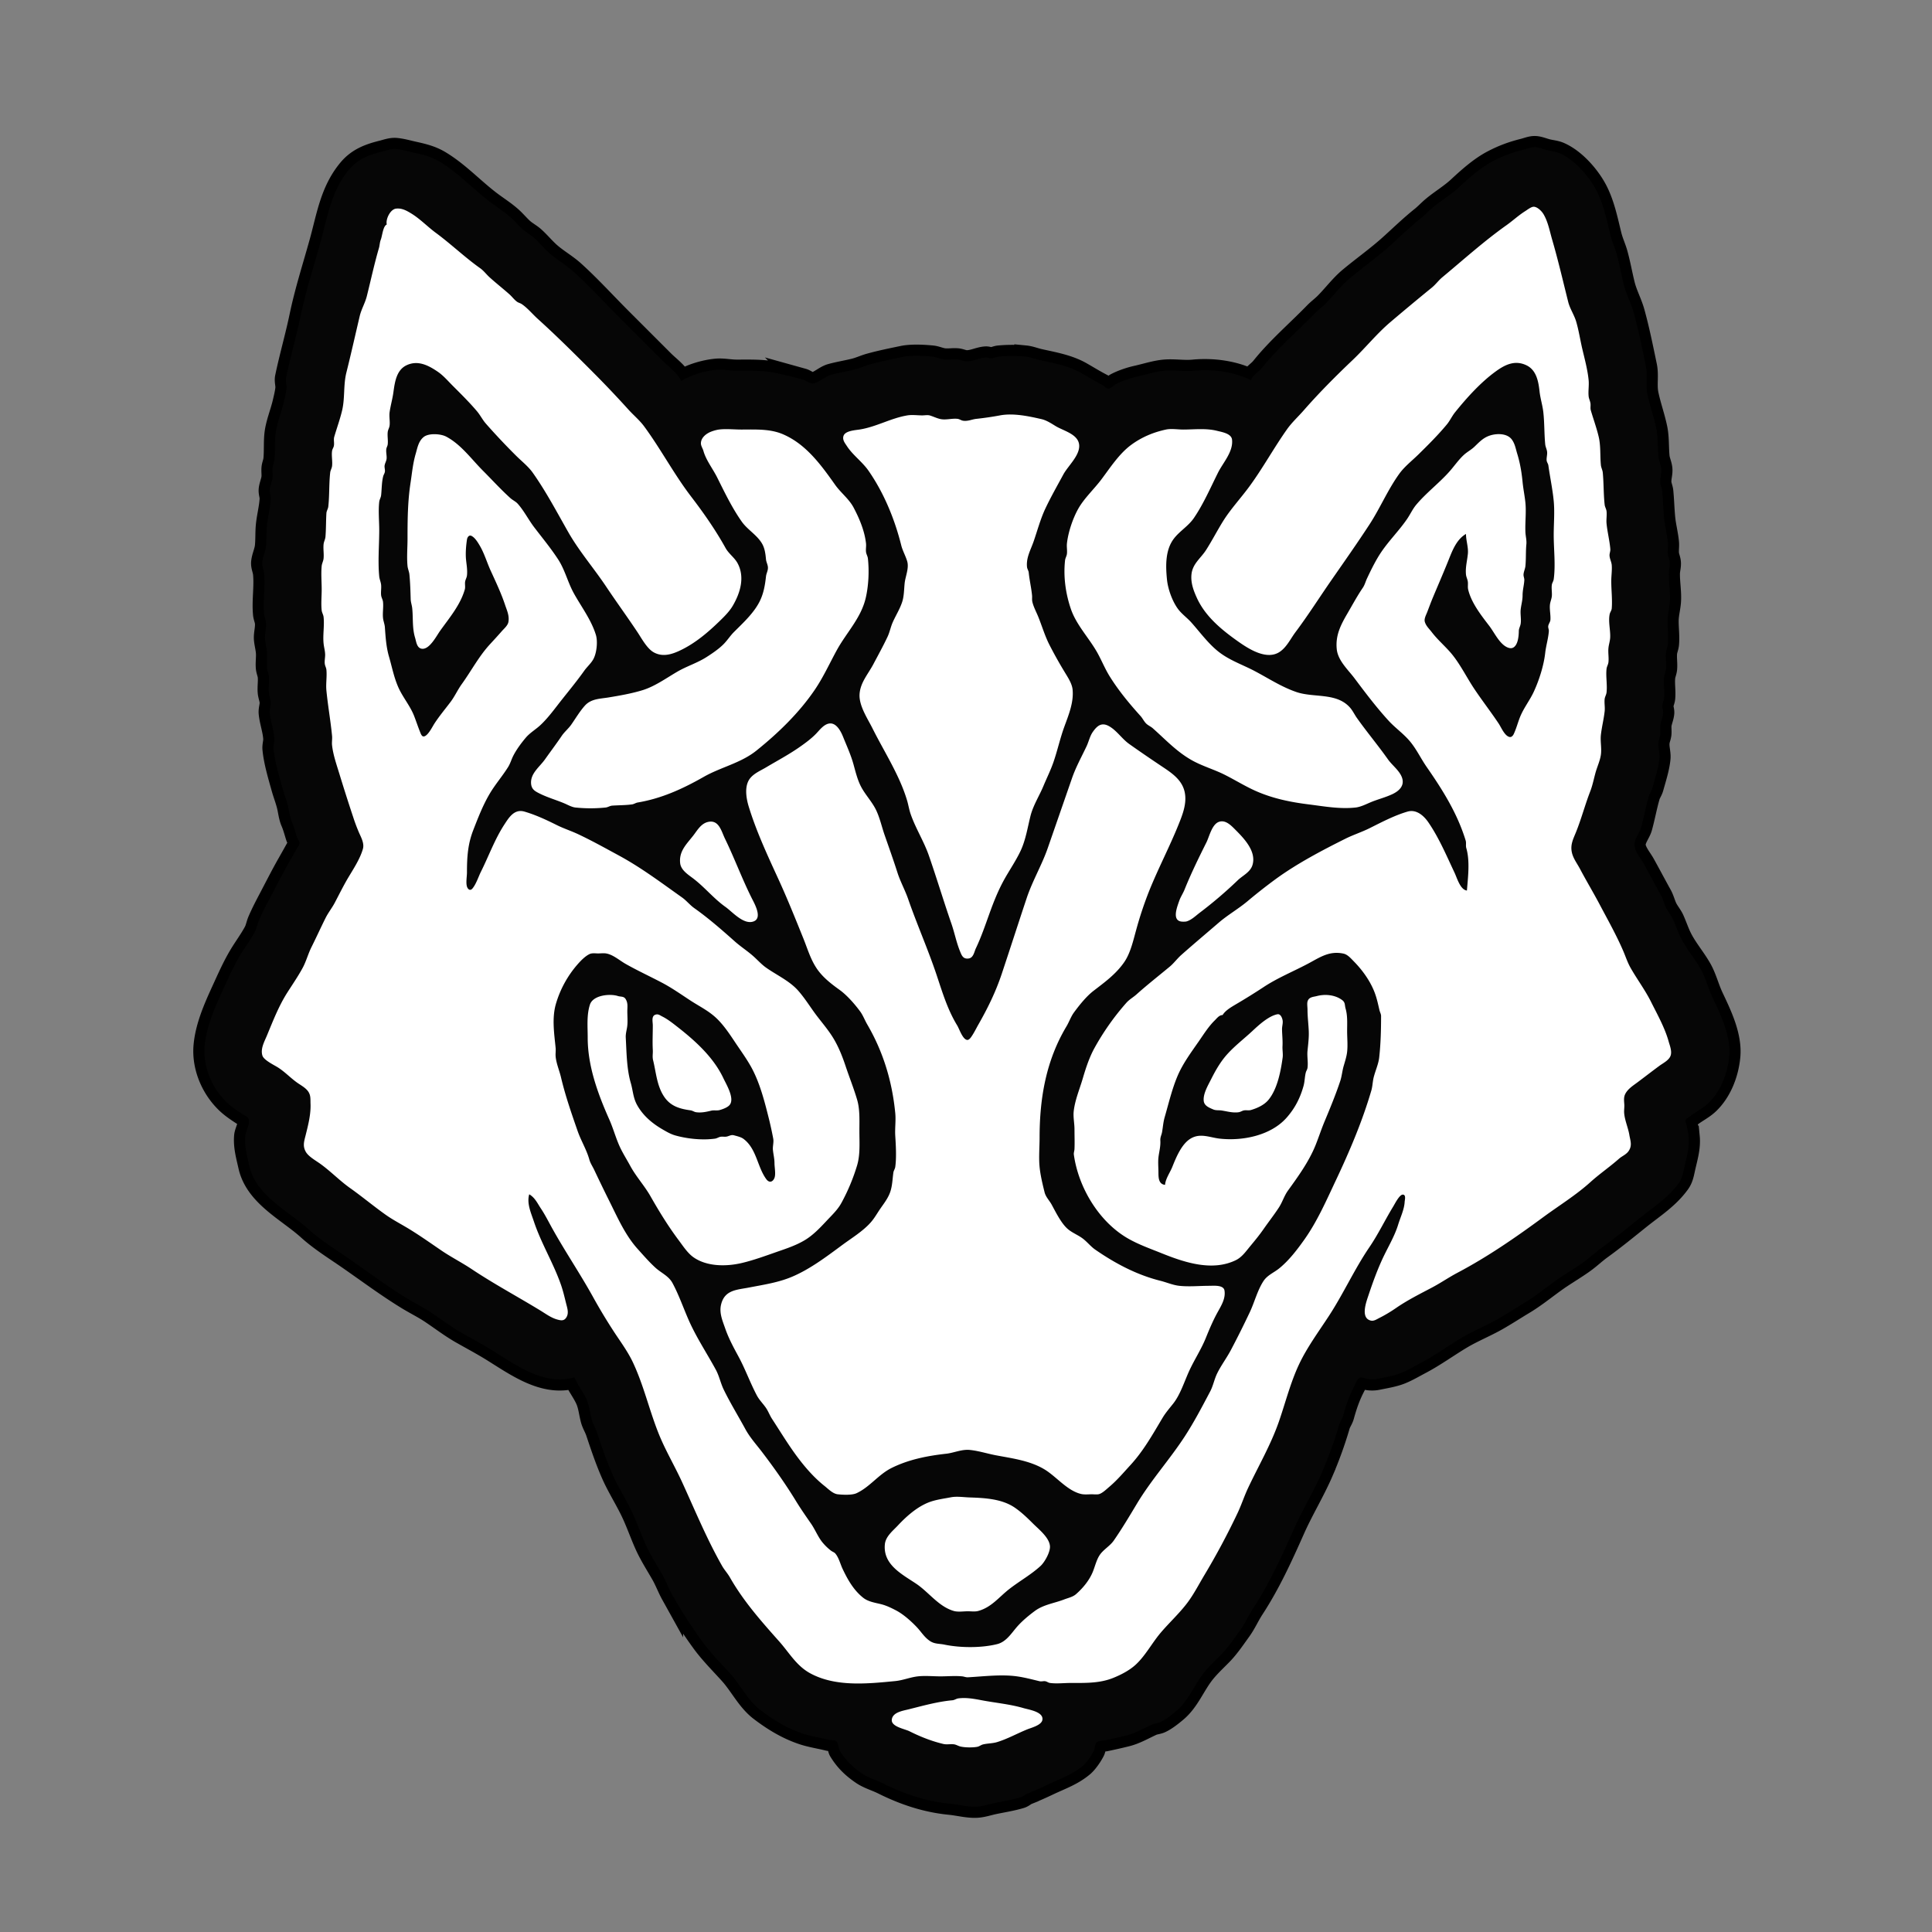 <svg xmlns="http://www.w3.org/2000/svg" width="655.36" height="655.36" viewBox="0 0 173.397 173.397"><rect x="0" y="0" width="173.397" height="173.397" fill="#808080" stroke="none"/><g style="display:inline"><path d="M112.268 34.12c-1.543-.771-3.475-1.01-5.165-.846-.866.084-1.758-.084-2.624 0-.817.08-1.653.358-2.456.536-.606.135-1.314.374-1.862.663-.184.097-.47.41-.678.41-.188 0-.427-.268-.592-.353-.638-.328-1.24-.703-1.863-1.058-1.136-.647-2.464-.877-3.725-1.158-.419-.093-.842-.268-1.27-.31a13 13 0 0 0-2.371 0c-.23.022-.449.143-.677.155-.175.01-.332-.08-.508-.07-.593.033-1.174.372-1.778.338-.26-.014-.503-.144-.762-.169-.392-.038-.794.038-1.186 0-.375-.036-.725-.218-1.1-.254-.78-.076-1.86-.131-2.625.028-.987.206-1.99.407-2.963.678-.461.128-.891.335-1.355.451-.7.175-1.42.287-2.117.48-.553.154-1.063.685-1.608.776-.302.05-.645-.273-.932-.353a39 39 0 0 0-2.455-.592c-1.146-.24-2.298-.198-3.471-.198-.624 0-1.238-.145-1.863-.085-1.03.1-2.268.47-3.133 1.016-.27-.682-1.091-1.26-1.608-1.778l-3.81-3.81c-1.405-1.405-2.76-2.902-4.234-4.233-.684-.618-1.517-1.076-2.201-1.693-.473-.428-.881-.928-1.355-1.355-.315-.285-.701-.478-1.016-.762-.355-.32-.66-.695-1.016-1.016-.598-.54-1.307-.978-1.947-1.468-1.515-1.157-2.833-2.596-4.487-3.584-.761-.454-1.513-.628-2.371-.818-.508-.113-1.004-.26-1.524-.31-.433-.043-.858.122-1.27.225-1.171.293-2.171.666-2.977 1.637-1.594 1.918-1.91 4.2-2.555 6.52-.612 2.205-1.31 4.361-1.778 6.603-.383 1.842-.914 3.662-1.298 5.504-.073.35.066.679.028 1.016-.044.4-.161.878-.254 1.27-.223.945-.639 1.907-.733 2.878-.071.73-.014 1.47-.085 2.202-.025.26-.144.502-.17.762-.032.337.042.681-.028 1.016-.064.31-.195.615-.225.931-.029.294.1.562.084.847-.043.784-.262 1.587-.338 2.37-.06.62-.025 1.245-.085 1.863-.048.49-.291.95-.339 1.44-.034.357.136.669.17 1.015.117 1.203-.117 2.439 0 3.641.025.26.144.502.169.762.05.517-.134 1.018-.085 1.524.036.368.134.732.17 1.1.046.476-.047.965 0 1.44.025.26.144.502.169.762.046.475-.046.964 0 1.44.028.284.146.56.17.846.028.34-.12.666-.085 1.016.074.762.366 1.52.409 2.286.017.306-.102.612-.07.931.11 1.138.483 2.37.79 3.472.15.542.357 1.063.493 1.608.118.469.161.993.353 1.44.198.458.3.88.452 1.354.058.182.248.403.24.593-.008.182-.185.357-.268.508-.254.456-.503.9-.762 1.355-.563.988-1.09 2.036-1.623 3.048-.347.657-.706 1.344-1.002 2.032-.145.335-.19.688-.367 1.016-.397.732-.901 1.404-1.326 2.116-.597 1-1.067 2.073-1.553 3.133-.705 1.538-1.442 3.2-1.608 4.91-.19 1.943.69 3.962 2.116 5.25.381.344.84.651 1.27.931.186.121.448.21.55.424.178.37-.257 1.124-.296 1.524-.09.936.167 1.81.367 2.709.592 2.662 3.45 3.997 5.306 5.673 1.112 1.004 2.413 1.8 3.64 2.653 1.736 1.205 3.444 2.48 5.25 3.584.693.423 1.445.794 2.117 1.242.894.596 1.776 1.275 2.709 1.806.874.498 1.764.97 2.625 1.496 2.24 1.369 4.768 3.312 7.535 2.511.278.705.798 1.33 1.1 2.032.243.564.29 1.193.452 1.778.107.385.326.724.452 1.101.427 1.28.86 2.57 1.41 3.81.54 1.214 1.279 2.342 1.835 3.556.408.889.732 1.816 1.13 2.71.417.939.987 1.817 1.495 2.709.324.568.555 1.201.875 1.778a43 43 0 0 0 2.71 4.233c.746 1.033 1.66 1.935 2.511 2.879.937 1.038 1.583 2.413 2.71 3.273 1.167.892 2.413 1.652 3.81 2.117.737.246 1.531.362 2.285.55.195.05.509.014.678.113.27.16.214.64.367.89.532.871 1.167 1.476 2.003 2.045.567.386 1.252.57 1.863.875 1.9.95 3.888 1.614 6.011 1.82.82.08 1.712.335 2.54.255.48-.047.968-.213 1.44-.31.788-.165 1.597-.287 2.37-.523.227-.07.377-.237.593-.324a36 36 0 0 0 1.947-.861c1.08-.51 2.107-.855 3.048-1.651.352-.298.768-.914.974-1.327.12-.24.062-.643.31-.804.185-.12.534-.11.748-.155.622-.13 1.247-.27 1.863-.424.825-.206 1.53-.627 2.286-.973.243-.112.518-.118.762-.226.477-.212 1.04-.664 1.44-1.002 1.092-.924 1.602-2.342 2.483-3.443.46-.575 1.035-1.11 1.552-1.637.628-.639 1.168-1.445 1.693-2.173.444-.615.748-1.32 1.158-1.947 1.473-2.258 2.568-4.667 3.654-7.112.776-1.747 1.8-3.411 2.554-5.165a36 36 0 0 0 1.496-4.149c.088-.3.283-.543.367-.846.273-.984.551-1.802 1.03-2.71.111-.21.195-.497.381-.663.206-.183.502-.006.734.042.285.06.647.06.931 0 .682-.142 1.47-.261 2.117-.522.608-.245 1.203-.6 1.778-.903 1.26-.665 2.417-1.512 3.64-2.243 1.038-.62 2.17-1.07 3.218-1.666.802-.456 1.58-.966 2.37-1.439.968-.578 1.881-1.316 2.795-1.975.855-.618 1.78-1.14 2.624-1.75.532-.384.996-.832 1.524-1.214 1.198-.865 2.324-1.79 3.472-2.71 1.264-1.01 2.568-1.832 3.527-3.16.305-.421.37-.862.48-1.355.208-.936.49-1.815.395-2.794a8 8 0 0 0-.197-1.1c-.027-.108-.114-.283-.07-.395.054-.145.32-.275.437-.367.503-.399 1.11-.684 1.58-1.13 1.125-1.065 1.742-2.673 1.891-4.204.178-1.827-.758-3.741-1.51-5.334-.39-.825-.607-1.748-1.058-2.54-.527-.925-1.25-1.765-1.736-2.71-.28-.545-.47-1.134-.72-1.693-.172-.389-.47-.712-.649-1.1-.164-.359-.26-.756-.451-1.101-.515-.927-1.01-1.87-1.524-2.794-.272-.49-.815-1.113-.847-1.694-.031-.565.449-1.09.593-1.608.256-.922.423-1.876.691-2.794.079-.269.25-.49.325-.762.23-.827.538-1.772.62-2.625.047-.48-.132-.95-.084-1.44.025-.26.144-.501.17-.761.03-.31-.036-.624.028-.932.064-.31.195-.615.225-.931.023-.236-.083-.45-.07-.677.012-.23.133-.448.155-.678.06-.615-.06-1.247 0-1.862.025-.26.144-.502.17-.762.045-.476-.047-.964 0-1.44.025-.26.143-.502.169-.762.07-.716-.04-1.459-.029-2.173.01-.5.149-1.047.198-1.552.084-.863-.097-1.755-.085-2.625.005-.344.119-.666.085-1.016-.025-.26-.144-.502-.17-.762-.032-.335.033-.68 0-1.016-.07-.734-.267-1.467-.338-2.201-.077-.793-.092-1.579-.17-2.37-.025-.26-.143-.503-.169-.763-.042-.433.126-.847.085-1.27-.037-.375-.218-.725-.254-1.1-.082-.843-.024-1.708-.198-2.54-.214-1.03-.576-2.023-.79-3.048-.175-.844.037-1.685-.14-2.54-.336-1.607-.661-3.241-1.102-4.826-.231-.835-.666-1.62-.874-2.456-.232-.927-.394-1.873-.65-2.794-.151-.546-.396-1.05-.536-1.608-.366-1.464-.657-2.994-1.41-4.318-.682-1.197-1.902-2.55-3.19-3.105-.347-.15-.737-.177-1.1-.268-.365-.091-.807-.29-1.186-.268-.309.017-.633.151-.931.226-1.02.255-1.867.569-2.794 1.058-1.1.58-2.147 1.52-3.048 2.357-.702.65-1.55 1.151-2.286 1.764-.35.29-.662.633-1.016.917-.979.782-1.862 1.642-2.794 2.483-1.16 1.048-2.44 1.952-3.641 2.95-.815.677-1.456 1.554-2.201 2.3-.297.296-.637.543-.932.846-1.59 1.637-3.35 3.136-4.77 4.911-.287.36-.836.676-.987 1.1z" id="wolf_svg" display="inline" fill="#fff" stroke="#000" stroke-width="2"/><path d="M112.268 34.12c-1.543-.771-3.475-1.01-5.165-.846-.866.084-1.758-.084-2.624 0-.817.08-1.653.358-2.456.536-.606.135-1.314.374-1.862.663-.184.097-.47.41-.678.41-.188 0-.427-.268-.592-.353-.638-.328-1.24-.703-1.863-1.058-1.136-.647-2.464-.877-3.725-1.158-.419-.093-.842-.268-1.27-.31a13 13 0 0 0-2.371 0c-.23.022-.449.143-.677.155-.175.01-.332-.08-.508-.07-.593.033-1.174.372-1.778.338-.26-.014-.503-.144-.762-.169-.392-.038-.794.038-1.186 0-.375-.036-.725-.218-1.1-.254-.78-.076-1.86-.131-2.625.028-.987.206-1.99.407-2.963.678-.461.128-.891.335-1.355.451-.7.175-1.42.287-2.117.48-.553.154-1.063.685-1.608.776-.302.05-.645-.273-.932-.353a39 39 0 0 0-2.455-.592c-1.146-.24-2.298-.198-3.471-.198-.624 0-1.238-.145-1.863-.085-1.03.1-2.268.47-3.133 1.016-.27-.682-1.091-1.26-1.608-1.778l-3.81-3.81c-1.405-1.405-2.76-2.902-4.234-4.233-.684-.618-1.517-1.076-2.201-1.693-.473-.428-.881-.928-1.355-1.355-.315-.285-.701-.478-1.016-.762-.355-.32-.66-.695-1.016-1.016-.598-.54-1.307-.978-1.947-1.468-1.515-1.157-2.833-2.596-4.487-3.584-.761-.454-1.513-.628-2.371-.818-.508-.113-1.004-.26-1.524-.31-.433-.043-.858.122-1.27.225-1.171.293-2.171.666-2.977 1.637-1.594 1.918-1.91 4.2-2.555 6.52-.612 2.205-1.31 4.361-1.778 6.603-.383 1.842-.914 3.662-1.298 5.504-.073.35.066.679.028 1.016-.044.4-.161.878-.254 1.27-.223.945-.639 1.907-.733 2.878-.071.73-.014 1.47-.085 2.202-.025.26-.144.502-.17.762-.032.337.042.681-.028 1.016-.064.31-.195.615-.225.931-.029.294.1.562.084.847-.043.784-.262 1.587-.338 2.37-.06.62-.025 1.245-.085 1.863-.048.49-.291.95-.339 1.44-.034.357.136.669.17 1.015.117 1.203-.117 2.439 0 3.641.025.26.144.502.169.762.05.517-.134 1.018-.085 1.524.036.368.134.732.17 1.1.046.476-.047.965 0 1.44.025.26.144.502.169.762.046.475-.046.964 0 1.44.028.284.146.56.17.846.028.34-.12.666-.085 1.016.074.762.366 1.52.409 2.286.017.306-.102.612-.07.931.11 1.138.483 2.37.79 3.472.15.542.357 1.063.493 1.608.118.469.161.993.353 1.44.198.458.3.88.452 1.354.058.182.248.403.24.593-.008.182-.185.357-.268.508-.254.456-.503.9-.762 1.355-.563.988-1.09 2.036-1.623 3.048-.347.657-.706 1.344-1.002 2.032-.145.335-.19.688-.367 1.016-.397.732-.901 1.404-1.326 2.116-.597 1-1.067 2.073-1.553 3.133-.705 1.538-1.442 3.2-1.608 4.91-.19 1.943.69 3.962 2.116 5.25.381.344.84.651 1.27.931.186.121.448.21.55.424.178.37-.257 1.124-.296 1.524-.09.936.167 1.81.367 2.709.592 2.662 3.45 3.997 5.306 5.673 1.112 1.004 2.413 1.8 3.64 2.653 1.736 1.205 3.444 2.48 5.25 3.584.693.423 1.445.794 2.117 1.242.894.596 1.776 1.275 2.709 1.806.874.498 1.764.97 2.625 1.496 2.24 1.369 4.768 3.312 7.535 2.511.278.705.798 1.33 1.1 2.032.243.564.29 1.193.452 1.778.107.385.326.724.452 1.101.427 1.28.86 2.57 1.41 3.81.54 1.214 1.279 2.342 1.835 3.556.408.889.732 1.816 1.13 2.71.417.939.987 1.817 1.495 2.709.324.568.555 1.201.875 1.778a43 43 0 0 0 2.71 4.233c.746 1.033 1.66 1.935 2.511 2.879.937 1.038 1.583 2.413 2.71 3.273 1.167.892 2.413 1.652 3.81 2.117.737.246 1.531.362 2.285.55.195.05.509.014.678.113.27.16.214.64.367.89.532.871 1.167 1.476 2.003 2.045.567.386 1.252.57 1.863.875 1.9.95 3.888 1.614 6.011 1.82.82.08 1.712.335 2.54.255.48-.047.968-.213 1.44-.31.788-.165 1.597-.287 2.37-.523.227-.07.377-.237.593-.324a36 36 0 0 0 1.947-.861c1.08-.51 2.107-.855 3.048-1.651.352-.298.768-.914.974-1.327.12-.24.062-.643.31-.804.185-.12.534-.11.748-.155.622-.13 1.247-.27 1.863-.424.825-.206 1.53-.627 2.286-.973.243-.112.518-.118.762-.226.477-.212 1.04-.664 1.44-1.002 1.092-.924 1.602-2.342 2.483-3.443.46-.575 1.035-1.11 1.552-1.637.628-.639 1.168-1.445 1.693-2.173.444-.615.748-1.32 1.158-1.947 1.473-2.258 2.568-4.667 3.654-7.112.776-1.747 1.8-3.411 2.554-5.165a36 36 0 0 0 1.496-4.149c.088-.3.283-.543.367-.846.273-.984.551-1.802 1.03-2.71.111-.21.195-.497.381-.663.206-.183.502-.006.734.042.285.06.647.06.931 0 .682-.142 1.47-.261 2.117-.522.608-.245 1.203-.6 1.778-.903 1.26-.665 2.417-1.512 3.64-2.243 1.038-.62 2.17-1.07 3.218-1.666.802-.456 1.58-.966 2.37-1.439.968-.578 1.881-1.316 2.795-1.975.855-.618 1.78-1.14 2.624-1.75.532-.384.996-.832 1.524-1.214 1.198-.865 2.324-1.79 3.472-2.71 1.264-1.01 2.568-1.832 3.527-3.16.305-.421.37-.862.48-1.355.208-.936.49-1.815.395-2.794a8 8 0 0 0-.197-1.1c-.027-.108-.114-.283-.07-.395.054-.145.32-.275.437-.367.503-.399 1.11-.684 1.58-1.13 1.125-1.065 1.742-2.673 1.891-4.204.178-1.827-.758-3.741-1.51-5.334-.39-.825-.607-1.748-1.058-2.54-.527-.925-1.25-1.765-1.736-2.71-.28-.545-.47-1.134-.72-1.693-.172-.389-.47-.712-.649-1.1-.164-.359-.26-.756-.451-1.101-.515-.927-1.01-1.87-1.524-2.794-.272-.49-.815-1.113-.847-1.694-.031-.565.449-1.09.593-1.608.256-.922.423-1.876.691-2.794.079-.269.25-.49.325-.762.23-.827.538-1.772.62-2.625.047-.48-.132-.95-.084-1.44.025-.26.144-.501.17-.761.03-.31-.036-.624.028-.932.064-.31.195-.615.225-.931.023-.236-.083-.45-.07-.677.012-.23.133-.448.155-.678.06-.615-.06-1.247 0-1.862.025-.26.144-.502.17-.762.045-.476-.047-.964 0-1.44.025-.26.143-.502.169-.762.07-.716-.04-1.459-.029-2.173.01-.5.149-1.047.198-1.552.084-.863-.097-1.755-.085-2.625.005-.344.119-.666.085-1.016-.025-.26-.144-.502-.17-.762-.032-.335.033-.68 0-1.016-.07-.734-.267-1.467-.338-2.201-.077-.793-.092-1.579-.17-2.37-.025-.26-.143-.503-.169-.763-.042-.433.126-.847.085-1.27-.037-.375-.218-.725-.254-1.1-.082-.843-.024-1.708-.198-2.54-.214-1.03-.576-2.023-.79-3.048-.175-.844.037-1.685-.14-2.54-.336-1.607-.661-3.241-1.102-4.826-.231-.835-.666-1.62-.874-2.456-.232-.927-.394-1.873-.65-2.794-.151-.546-.396-1.05-.536-1.608-.366-1.464-.657-2.994-1.41-4.318-.682-1.197-1.902-2.55-3.19-3.105-.347-.15-.737-.177-1.1-.268-.365-.091-.807-.29-1.186-.268-.309.017-.633.151-.931.226-1.02.255-1.867.569-2.794 1.058-1.1.58-2.147 1.52-3.048 2.357-.702.65-1.55 1.151-2.286 1.764-.35.29-.662.633-1.016.917-.979.782-1.862 1.642-2.794 2.483-1.16 1.048-2.44 1.952-3.641 2.95-.815.677-1.456 1.554-2.201 2.3-.297.296-.637.543-.932.846-1.59 1.637-3.35 3.136-4.77 4.911-.287.36-.836.676-.987 1.1m-64.77 73.068c-.238.82.163 1.675.423 2.455.653 1.958 1.75 3.722 2.427 5.673.198.57.322 1.118.466 1.693.106.423.29.924-.056 1.327-.198.23-.47.165-.72.099-.565-.15-1.03-.503-1.524-.805-2.058-1.257-4.173-2.387-6.18-3.725-.88-.587-1.841-1.074-2.71-1.665-1.082-.737-2.167-1.511-3.302-2.173-.568-.331-1.168-.658-1.693-1.03-1.094-.775-2.12-1.635-3.218-2.413-.946-.67-1.761-1.53-2.709-2.202-.383-.271-1.02-.628-1.256-1.044-.29-.513-.159-.918-.028-1.44.235-.94.491-1.92.451-2.878-.016-.389.038-.742-.211-1.1-.234-.337-.664-.561-.988-.79-.618-.438-1.13-1.002-1.778-1.398-.35-.213-1.218-.635-1.34-1.03-.19-.61.171-1.243.395-1.778.556-1.336 1.066-2.67 1.848-3.895.455-.712.968-1.46 1.369-2.201.318-.588.49-1.264.79-1.863.437-.873.837-1.758 1.27-2.624.235-.47.573-.89.819-1.355.4-.758.789-1.552 1.227-2.286.475-.794 1.038-1.648 1.298-2.54.135-.46-.11-.95-.296-1.355a16 16 0 0 1-.578-1.524 163 163 0 0 1-1.242-3.894c-.255-.834-.554-1.68-.65-2.54-.03-.28.028-.568 0-.847-.132-1.364-.374-2.696-.507-4.064-.06-.617.06-1.243 0-1.863-.018-.18-.115-.334-.141-.508-.043-.276.032-.571.028-.846-.005-.35-.108-.673-.141-1.016-.076-.782.086-1.59 0-2.371-.024-.211-.146-.382-.17-.593-.067-.603 0-1.254 0-1.862 0-.695-.067-1.426 0-2.117.023-.235.147-.442.17-.677.04-.42-.041-.85 0-1.27.022-.235.15-.443.169-.678.058-.694.042-1.419.085-2.116.013-.212.146-.382.169-.593.113-1.019.056-2.027.17-3.048.023-.211.145-.382.169-.593.05-.445-.062-.911 0-1.354.021-.157.117-.274.155-.424.068-.273-.038-.572.042-.846.226-.775.518-1.574.706-2.371.261-1.106.103-2.276.38-3.387.425-1.698.798-3.375 1.2-5.08.144-.61.484-1.173.635-1.778.36-1.437.67-2.889 1.087-4.318.076-.262.067-.499.17-.762.135-.35.195-1.215.535-1.354-.118-.45.301-1.365.833-1.426.515-.059.932.171 1.369.438.794.486 1.45 1.183 2.201 1.736 1.359 1 2.603 2.2 3.98 3.175.318.225.557.557.846.818.58.524 1.2 1.01 1.778 1.524.234.208.425.477.677.663.131.096.29.123.424.212.52.347.973.906 1.439 1.326 1.656 1.496 3.241 3.072 4.826 4.657a94 94 0 0 1 3.302 3.471c.465.516 1.012.964 1.425 1.524 1.486 2.018 2.664 4.266 4.191 6.266 1.147 1.5 2.2 3.002 3.119 4.656.284.511.798.849 1.072 1.355.669 1.234.258 2.646-.423 3.81-.319.545-.793 1.005-1.242 1.44-.991.958-2.069 1.873-3.316 2.497-.814.407-1.692.725-2.54.254-.609-.338-1.091-1.256-1.468-1.82-.91-1.367-1.88-2.695-2.794-4.064-1.105-1.659-2.426-3.174-3.414-4.911-1.024-1.797-1.991-3.642-3.19-5.334-.398-.562-1.009-1.037-1.495-1.524a59 59 0 0 1-2.71-2.879c-.295-.337-.499-.756-.79-1.1-.672-.794-1.426-1.54-2.173-2.286-.434-.434-.847-.924-1.355-1.27-.84-.572-1.781-1.057-2.794-.579-.924.436-1.06 1.547-1.185 2.441-.081.587-.257 1.192-.339 1.778-.054.388.044.796 0 1.186-.023.21-.146.381-.169.592-.04.363.04.739 0 1.101-.017.153-.106.275-.127.423-.038.272.047.573.028.847-.016.227-.157.431-.183.65-.02.168.053.358.028.535-.022.157-.118.274-.155.424-.137.545-.122 1.135-.184 1.693-.023.21-.146.382-.169.593-.092.823 0 1.71 0 2.54 0 1.36-.132 2.795 0 4.148.025.26.144.502.17.762.03.308-.035.625 0 .932.023.21.145.381.169.592.052.474-.047.965 0 1.44.027.284.15.561.169.846.06.871.119 1.775.367 2.625.27.926.428 1.803.818 2.71.394.915 1.076 1.69 1.44 2.624.185.476.345.965.536 1.44.052.128.137.394.31.394.371 0 .798-.887.974-1.157.447-.685.968-1.303 1.453-1.947.372-.493.638-1.09 1.002-1.595.858-1.188 1.525-2.48 2.526-3.57.366-.398.719-.78 1.073-1.185.215-.246.54-.505.592-.847.086-.56-.14-1.014-.31-1.524-.344-1.031-.832-2.06-1.284-3.048-.347-.757-.567-1.557-1.002-2.286-.17-.284-.402-.668-.706-.832-.239-.13-.39.11-.423.324-.083.545-.138 1.226-.085 1.778.047.476.14.953.085 1.44-.023.21-.146.381-.17.592-.024.224.037.457-.028.678-.41 1.41-1.396 2.55-2.23 3.725-.318.45-.95 1.69-1.636 1.58-.444-.07-.488-.645-.593-.987-.262-.859-.167-1.738-.254-2.625-.028-.292-.133-.554-.14-.847-.021-.73-.042-1.46-.114-2.201-.025-.26-.144-.502-.169-.762-.078-.801 0-1.65 0-2.455 0-1.7.014-3.333.268-4.996.137-.894.21-1.748.466-2.624.154-.528.242-1.11.705-1.496.451-.375 1.535-.305 2.032-.042 1.333.703 2.262 2.022 3.302 3.062.815.815 1.6 1.683 2.456 2.455.206.186.477.3.663.508.56.627.969 1.445 1.482 2.117.733.96 1.482 1.863 2.144 2.878.612.937.872 2.078 1.412 3.048.679 1.223 1.565 2.384 1.975 3.726.185.604.07 1.657-.24 2.201-.212.373-.557.668-.804 1.016-.64.902-1.334 1.743-2.032 2.625-.604.763-1.194 1.593-1.905 2.257-.42.393-.938.686-1.312 1.13-.4.472-.833 1.058-1.115 1.608-.172.334-.266.695-.466 1.016-.503.808-1.142 1.542-1.637 2.37-.62 1.04-1.059 2.18-1.496 3.303-.494 1.27-.564 2.44-.564 3.81 0 .36-.13 1.033.042 1.354.107.2.28.265.438.085.338-.386.546-1.064.776-1.524.705-1.41 1.237-2.907 2.102-4.233.407-.623.889-1.425 1.807-1.157.99.288 1.952.736 2.878 1.199.63.315 1.31.532 1.948.833 1.25.59 2.432 1.25 3.64 1.905 2.014 1.09 3.814 2.45 5.673 3.767.394.28.704.68 1.1.96 1.29.913 2.455 1.937 3.641 2.991.535.475 1.159.872 1.694 1.355.358.323.707.709 1.1.988.942.667 2.103 1.187 2.879 2.06.502.565.946 1.246 1.383 1.863.586.827 1.28 1.575 1.806 2.455.457.764.793 1.617 1.073 2.455.342 1.028.741 2.011 1.044 3.048.253.87.197 1.888.197 2.794 0 1.004.083 2.086-.197 3.048a17.6 17.6 0 0 1-1.411 3.387c-.336.623-.85 1.1-1.327 1.609-.596.637-1.216 1.296-1.975 1.75-.732.436-1.504.702-2.286.973-1.123.39-2.22.803-3.359 1.073-1.386.327-3.139.333-4.346-.522-.518-.368-.922-.995-1.298-1.496-.96-1.281-1.767-2.597-2.554-3.98-.538-.943-1.289-1.753-1.807-2.709-.276-.51-.587-1.005-.846-1.524-.419-.837-.65-1.768-1.03-2.625-1.032-2.32-1.948-4.803-1.948-7.366 0-.99-.104-2.019.198-2.963.275-.861 1.795-1.008 2.512-.776.247.08.525.004.691.268.23.367.155.699.155 1.1 0 .417.04.856 0 1.27-.036.378-.162.715-.14 1.101.073 1.325.08 2.792.45 4.064.194.663.207 1.313.551 1.948.519.958 1.351 1.664 2.272 2.201.378.22.759.446 1.185.564 1.085.302 2.415.441 3.556.283.183-.026.325-.144.508-.17.197-.027.398.03.593-.028.218-.063.37-.165.607-.099.26.073.612.149.832.31 1.192.878 1.243 2.516 2.06 3.627.243.33.554.283.72-.084.153-.338.014-.979.014-1.355 0-.417-.101-.78-.14-1.185-.033-.327.09-.693.027-1.016a33 33 0 0 0-.366-1.694c-.402-1.607-.84-3.375-1.666-4.826-.418-.734-.915-1.415-1.382-2.116-.521-.782-1.101-1.66-1.807-2.286-.673-.6-1.462-.985-2.201-1.468-.834-.544-1.657-1.128-2.54-1.594-1.09-.576-2.233-1.1-3.302-1.708-.537-.306-1.121-.834-1.75-.931-.213-.033-.48 0-.705 0-.242 0-.539-.05-.762.056-.405.191-.797.602-1.087.932a9.4 9.4 0 0 0-1.933 3.527c-.378 1.296-.155 2.682-.028 3.98.024.251-.025.51 0 .762.061.632.334 1.246.48 1.862.39 1.65.94 3.23 1.495 4.826.297.856.801 1.665 1.044 2.54.097.349.285.608.438.932.444.94.89 1.864 1.355 2.794.737 1.475 1.426 3.069 2.554 4.318.52.575 1.03 1.17 1.608 1.693.506.457 1.17.727 1.51 1.355.58 1.071.988 2.275 1.482 3.386.684 1.539 1.616 2.933 2.413 4.403.303.559.43 1.213.705 1.778.59 1.214 1.306 2.372 1.948 3.556.394.728.98 1.376 1.481 2.032 1.072 1.403 2.129 2.898 3.048 4.403.427.698.89 1.362 1.355 2.032.335.482.564 1.044.903 1.524.227.32.59.681.903.917.131.098.289.136.395.268.308.382.429.917.635 1.355.455.963.993 1.919 1.849 2.596.456.361 1.06.442 1.609.579.465.116.937.344 1.354.564.655.346 1.357.973 1.863 1.51.407.432.669.905 1.185 1.242.411.268.823.217 1.27.31 1.429.298 3.325.312 4.742-.042.832-.208 1.287-.994 1.806-1.58.455-.515 1.033-.993 1.58-1.398.783-.577 1.75-.69 2.625-1.03.353-.137.777-.22 1.072-.48.619-.543 1.198-1.243 1.51-2.017.188-.466.313-1.013.579-1.44.33-.53.942-.84 1.298-1.354.73-1.052 1.414-2.202 2.074-3.302 1.276-2.126 2.927-3.945 4.276-6.012.841-1.288 1.577-2.694 2.3-4.064.266-.503.371-1.094.621-1.608.359-.738.859-1.39 1.242-2.117a86 86 0 0 0 1.693-3.387c.429-.907.678-1.951 1.228-2.794.346-.53.927-.751 1.397-1.128.878-.706 1.628-1.688 2.272-2.597 1.164-1.643 1.982-3.525 2.836-5.334 1.219-2.58 2.374-5.296 3.175-8.043.113-.387.115-.8.212-1.186.143-.573.428-1.187.494-1.778.138-1.24.169-2.49.169-3.725 0-.177-.101-.34-.141-.508-.148-.626-.255-1.171-.508-1.778-.404-.968-1.067-1.875-1.806-2.625-.26-.264-.549-.611-.932-.691-1.292-.27-2.134.36-3.217.931-1.327.7-2.726 1.267-3.98 2.103a58 58 0 0 1-2.455 1.524c-.412.246-.939.545-1.185.96-.304 0-.495.272-.706.48-.563.553-.989 1.242-1.439 1.89-.674.97-1.407 1.958-1.877 3.048-.515 1.197-.813 2.497-1.17 3.725-.135.46-.161.897-.24 1.355-.052.293-.173.45-.156.762.031.557-.11.998-.17 1.524-.048.44 0 .912 0 1.355 0 .471.02 1.04.593 1.1.044-.552.442-1.093.65-1.608.339-.843.823-2.045 1.636-2.54.875-.532 1.719-.101 2.625 0 2.038.226 4.564-.273 5.983-1.863.767-.859 1.239-1.798 1.538-2.879.106-.382.102-.802.198-1.185.037-.15.133-.266.155-.423.07-.498-.049-1.023 0-1.524.057-.587.138-1.178.113-1.778-.027-.644-.113-1.287-.113-1.948 0-.221-.058-.538.014-.747.13-.377.52-.37.833-.452.737-.195 1.656-.11 2.286.38.266.21.2.451.282.735.192.66.141 1.337.141 2.032 0 .608.067 1.259 0 1.862-.046.415-.194.871-.31 1.27-.129.44-.164.913-.31 1.355-.414 1.239-.91 2.438-1.412 3.64-.292.701-.522 1.416-.804 2.117-.59 1.463-1.557 2.8-2.47 4.064-.343.476-.502 1.04-.818 1.524-.435.667-.926 1.29-1.383 1.948-.384.552-.786 1.035-1.214 1.552-.374.452-.724.962-1.27 1.228-2.136 1.038-4.634.192-6.688-.635-.999-.403-2.02-.761-2.964-1.299-2.625-1.495-4.473-4.59-4.882-7.535-.024-.169.05-.338.056-.508.025-.59 0-1.187 0-1.778 0-.532-.128-1.089-.07-1.609.112-1.013.531-1.979.818-2.963.26-.89.592-1.896 1.044-2.71a22.7 22.7 0 0 1 2.865-4.063c.268-.302.609-.485.903-.748.969-.867 1.987-1.663 2.992-2.498.375-.312.665-.72 1.03-1.044 1.109-.982 2.25-1.941 3.372-2.907.796-.685 1.732-1.219 2.54-1.89a49 49 0 0 1 2.625-2.061c1.91-1.38 4.084-2.522 6.18-3.57.715-.358 1.49-.604 2.202-.96 1.084-.542 2.219-1.14 3.387-1.481.809-.236 1.48.383 1.89.987.952 1.399 1.614 2.974 2.329 4.488.232.49.518 1.546 1.115 1.608.095-1.201.283-2.645-.057-3.81-.064-.22.011-.457-.056-.677-.744-2.434-2.058-4.528-3.5-6.604-.572-.824-.953-1.698-1.637-2.455-.55-.609-1.23-1.095-1.778-1.694-1.097-1.198-2.088-2.511-3.062-3.81-.582-.775-1.494-1.59-1.594-2.624-.122-1.249.366-2.177.973-3.218.454-.778.866-1.546 1.37-2.286.175-.259.247-.565.38-.846.371-.786.793-1.649 1.284-2.37.706-1.038 1.616-1.939 2.314-2.964.272-.399.492-.882.805-1.256.894-1.07 2.045-1.933 2.977-2.978.44-.493.841-1.086 1.327-1.524.286-.258.635-.437.917-.705.41-.39.746-.765 1.284-.974.623-.242 1.646-.286 2.088.325.28.386.345.829.48 1.27.257.84.395 1.661.48 2.54.06.625.193 1.24.254 1.862.084.865-.036 1.757 0 2.625.015.37.122.72.085 1.1-.063.645-.022 1.302-.085 1.948-.025.26-.155.502-.17.762-.01.176.08.333.071.508-.025.457-.155.88-.155 1.355 0 .464-.12.83-.17 1.27-.046.417.058.854 0 1.27-.033.245-.165.419-.169.677-.006.43-.066 1.248-.508 1.482-.274.145-.638-.056-.846-.226-.545-.445-.898-1.207-1.327-1.764-.715-.93-1.587-2.05-1.862-3.217-.054-.225-.006-.451-.029-.678-.022-.234-.146-.442-.169-.677-.062-.64.109-1.237.17-1.863.056-.585-.17-1.184-.17-1.778-.882.511-1.25 1.564-1.609 2.456-.449 1.115-.921 2.194-1.383 3.302-.174.42-.328.845-.493 1.27-.096.245-.283.576-.212.846.099.375.394.635.62.932.497.65 1.094 1.166 1.638 1.778.847.953 1.465 2.24 2.173 3.302.707 1.061 1.493 2.07 2.201 3.132.225.337.525 1.09.96 1.2.193.049.324-.119.395-.268.228-.486.364-1.026.564-1.524.328-.815.88-1.496 1.242-2.286.479-1.045.89-2.34 1.016-3.472.072-.647.28-1.297.325-1.947.01-.148-.067-.275-.057-.423.015-.215.183-.38.198-.593.03-.444-.087-.903-.043-1.355.026-.26.144-.501.17-.762.032-.334-.046-.684 0-1.016.025-.183.144-.325.169-.508.176-1.27 0-2.695 0-3.979 0-1 .097-2.053 0-3.048-.103-1.064-.334-2.135-.48-3.19-.021-.155-.141-.285-.155-.45-.02-.25.067-.506.042-.763-.023-.234-.146-.442-.169-.677-.094-.966-.062-1.913-.17-2.879-.068-.614-.27-1.247-.338-1.862-.1-.906-.282-1.93-1.185-2.357-1.025-.484-1.897-.06-2.724.536-1.367.986-2.63 2.388-3.683 3.697-.27.337-.455.751-.734 1.087-.777.936-1.658 1.814-2.54 2.681-.565.556-1.255 1.09-1.721 1.736-1.037 1.437-1.719 3.083-2.681 4.558-1.11 1.7-2.26 3.332-3.415 4.995-1.08 1.555-2.082 3.143-3.217 4.657-.444.59-.769 1.314-1.383 1.75-1.17.828-2.796-.214-3.81-.932-1.453-1.03-2.901-2.221-3.655-3.866-.307-.67-.567-1.362-.494-2.117.094-.97.836-1.454 1.312-2.201.53-.83.98-1.702 1.496-2.54.67-1.088 1.606-2.094 2.37-3.133 1.22-1.657 2.215-3.49 3.402-5.165.437-.617 1-1.126 1.495-1.693 1.372-1.568 2.865-3.067 4.389-4.516 1.157-1.1 2.186-2.387 3.4-3.414a226 226 0 0 1 3.698-3.077c.35-.283.614-.658.96-.945 1.888-1.569 3.76-3.256 5.757-4.67.575-.409 1.09-.894 1.693-1.27.195-.123.532-.395.762-.382.329.018.706.404.86.663.41.687.558 1.537.777 2.286.538 1.844.973 3.724 1.44 5.588.155.623.54 1.164.719 1.778.237.813.358 1.641.55 2.456.215.91.474 1.865.565 2.794.046.475-.047.964 0 1.44.022.234.146.442.169.676.02.197-.028.4.028.593.229.785.517 1.57.706 2.37.195.83.115 1.696.197 2.54.023.236.147.443.17.678.093.963.062 1.92.169 2.879.023.21.146.381.17.592.04.363-.036.738 0 1.101.073.757.274 1.522.338 2.286.017.207-.082.391-.07.593.015.287.173.564.197.846.038.456-.042.974-.042 1.44 0 .798.107 1.669.042 2.455-.016.187-.147.333-.184.508-.141.681.08 1.439.043 2.117-.017.31-.125.621-.155.931-.041.42.046.852 0 1.27-.024.211-.146.382-.17.593-.077.697.078 1.42 0 2.116-.023.211-.146.382-.17.593-.04.362.041.738 0 1.1-.076.697-.26 1.421-.338 2.117-.065.584.081 1.197 0 1.778-.076.547-.33 1.07-.48 1.61-.156.562-.266 1.144-.48 1.692-.465 1.197-.785 2.438-1.27 3.641-.254.631-.536 1.143-.366 1.863.124.527.471.969.72 1.44.57 1.08 1.204 2.13 1.777 3.216.724 1.372 1.489 2.722 2.103 4.15.22.51.388 1.04.663 1.523.588 1.033 1.304 1.986 1.835 3.048.562 1.125 1.24 2.33 1.58 3.556.108.388.345.946.141 1.355-.186.372-.653.596-.973.832-.658.484-1.294.978-1.948 1.468-.385.288-.843.571-1.086 1.002-.192.34-.134.65-.113 1.016.013.24-.031.492-.014.734.044.648.358 1.334.465 1.975.088.527.277.935-.056 1.44-.217.328-.594.456-.875.705-.819.725-1.742 1.355-2.554 2.088-1.312 1.185-2.824 2.11-4.233 3.147-2.466 1.815-4.996 3.566-7.705 4.995-.781.413-1.505.915-2.286 1.327-1.076.568-2.196 1.127-3.203 1.82-.493.34-1.003.65-1.538.917-.236.118-.48.297-.762.226-.939-.234-.398-1.672-.198-2.272.38-1.14.8-2.3 1.312-3.386.456-.965 1.039-1.93 1.355-2.964.203-.665.54-1.332.579-2.032.01-.172.146-.649-.17-.649-.3 0-.718.84-.86 1.073-.73 1.195-1.342 2.481-2.131 3.64-1.347 1.979-2.333 4.178-3.641 6.181-.912 1.397-1.954 2.809-2.667 4.318-.783 1.658-1.22 3.435-1.82 5.165-.718 2.066-1.826 3.965-2.752 5.926-.354.749-.606 1.538-.96 2.286a65 65 0 0 1-2.991 5.588c-.487.815-.94 1.699-1.51 2.456-.735.974-1.625 1.778-2.413 2.709-.752.889-1.367 2.06-2.23 2.85-.562.516-1.318.904-2.017 1.186-1.224.493-2.51.451-3.81.451-.602 0-1.268.083-1.863 0-.156-.021-.273-.13-.423-.155-.17-.028-.33.043-.508 0-.672-.16-1.354-.343-2.032-.437-1.407-.196-3.001.007-4.403.084-.176.01-.336-.067-.508-.084-.635-.062-1.309 0-1.947 0-.664 0-1.374-.073-2.032 0-.689.076-1.335.355-2.032.423-2.488.242-5.348.54-7.62-.691-1.253-.679-1.885-1.842-2.794-2.865-1.633-1.837-3.208-3.609-4.431-5.757-.203-.356-.49-.663-.692-1.016-1.373-2.413-2.443-5.015-3.598-7.536-.666-1.453-1.49-2.832-2.089-4.318-.853-2.12-1.35-4.363-2.328-6.434-.417-.884-1.025-1.729-1.566-2.54a50 50 0 0 1-2.046-3.387c-1.15-2.07-2.474-4.02-3.627-6.096-.334-.602-.635-1.207-1.016-1.778-.319-.478-.527-.97-1.044-1.27m33.937-69.906c.431-.071.907 0 1.34 0 .222 0 .49-.057.706.014.299.096.595.24.903.31.5.114 1.046-.073 1.553-.014.183.021.325.144.508.17.442.06.773-.124 1.185-.17a28 28 0 0 0 2.117-.31c1.197-.226 2.584.073 3.74.338.438.1.878.39 1.255.621.723.442 2.131.74 2.117 1.806-.013.907-1.017 1.786-1.426 2.54-.54 1-1.12 2.016-1.608 3.048-.447.947-.717 1.98-1.059 2.964-.264.762-.675 1.437-.592 2.286.017.177.138.328.155.508.066.675.23 1.356.296 2.032.02.199-.018.395.029.592.11.467.359.916.536 1.355.333.827.576 1.66.973 2.455a38 38 0 0 0 1.37 2.456c.281.472.678 1.045.733 1.608.114 1.17-.373 2.31-.762 3.387-.37 1.027-.602 2.102-.96 3.133-.252.726-.595 1.41-.889 2.116-.365.881-.934 1.762-1.17 2.71-.26 1.037-.43 2.16-.89 3.132-.432.916-1.011 1.744-1.496 2.625-.522.952-.914 1.94-1.284 2.963-.381 1.057-.748 2.14-1.227 3.147-.15.313-.217.85-.635.917-.523.084-.645-.28-.805-.677-.324-.806-.481-1.647-.762-2.455-.7-2.019-1.318-4.081-2.018-6.096-.442-1.275-1.194-2.451-1.636-3.726-.136-.39-.197-.796-.31-1.185-.662-2.267-2.053-4.386-3.12-6.52-.436-.873-1.214-2.016-1.157-3.047.059-1.049.77-1.815 1.242-2.71.429-.811.878-1.624 1.27-2.455.194-.41.275-.863.452-1.27.28-.644.69-1.267.889-1.947.145-.497.14-1.095.197-1.609.067-.601.406-1.332.226-1.947-.142-.486-.413-.947-.536-1.44-.586-2.343-1.552-4.697-2.935-6.688-.559-.805-1.406-1.394-1.933-2.202-.18-.275-.434-.572-.31-.931.156-.455 1.043-.506 1.424-.564 1.494-.229 2.836-1.03 4.304-1.27m-16.919 1.27c.654-.082 1.372 0 2.032 0 1.245 0 2.56-.079 3.725.423 2.078.894 3.42 2.759 4.685 4.544.499.704 1.246 1.264 1.651 2.032.522.987.99 2.096 1.115 3.217.028.25-.028.511 0 .762.023.211.146.382.17.593.125 1.13.06 2.462-.198 3.556-.425 1.8-1.728 3.1-2.583 4.656-.652 1.188-1.21 2.426-1.975 3.556-1.409 2.08-3.297 3.907-5.25 5.475-1.396 1.122-3.194 1.484-4.727 2.357-1.893 1.078-3.797 1.945-5.926 2.3-.181.03-.323.144-.508.17-.589.081-1.193.072-1.778.112-.212.015-.382.146-.593.17a13.3 13.3 0 0 1-2.71 0c-.347-.039-.695-.248-1.015-.381-.736-.307-1.496-.522-2.202-.875-.4-.2-.713-.365-.762-.861-.09-.933.76-1.52 1.242-2.201.503-.71 1.033-1.413 1.51-2.117.24-.355.608-.653.86-1.016.388-.557.761-1.19 1.214-1.693.565-.629 1.372-.61 2.117-.734 1.004-.167 2.058-.347 3.048-.65 1.106-.337 2.144-1.088 3.133-1.664.852-.497 1.787-.777 2.624-1.313.532-.34 1.162-.767 1.595-1.227.304-.325.544-.7.86-1.016.849-.849 1.862-1.769 2.371-2.879.314-.683.427-1.389.508-2.117.034-.3.2-.527.17-.846-.023-.235-.147-.443-.17-.678-.047-.49-.106-1.003-.367-1.439-.458-.767-1.295-1.226-1.806-1.947-.87-1.23-1.546-2.64-2.215-3.98-.383-.765-1-1.548-1.228-2.37-.06-.22-.226-.447-.226-.678 0-.52.494-.894.932-1.058a3.4 3.4 0 0 1 .677-.183m40.132 0c.474-.102 1.055 0 1.538 0 .98 0 2.047-.134 3.034.112.442.111 1.293.242 1.355.79.122 1.09-.802 2.056-1.256 2.964-.674 1.348-1.308 2.813-2.16 4.064-.501.738-1.28 1.174-1.805 1.863-.778 1.018-.738 2.445-.621 3.64.083.86.461 1.922.96 2.625.338.478.853.833 1.241 1.27.795.894 1.564 1.963 2.54 2.695.96.72 2.084 1.098 3.133 1.651 1.254.662 2.375 1.408 3.725 1.877 1.575.547 3.609.028 4.826 1.397.248.279.407.629.62.931.9 1.27 1.896 2.456 2.795 3.726.363.512.955.942 1.213 1.524.342.769-.162 1.285-.818 1.594-.599.283-1.255.447-1.863.692-.453.182-.95.453-1.439.508-1.422.158-2.85-.11-4.233-.283-1.601-.2-3.152-.516-4.657-1.17-.994-.433-1.916-1.015-2.879-1.497-.96-.48-2.021-.776-2.963-1.312-1.348-.768-2.325-1.832-3.471-2.85-.185-.164-.417-.25-.593-.424-.201-.198-.319-.467-.508-.677-1.019-1.129-1.957-2.261-2.766-3.556-.395-.632-.701-1.373-1.058-2.032-.723-1.335-1.913-2.54-2.413-3.98-.48-1.38-.7-2.922-.536-4.402.023-.21.146-.382.169-.593.034-.306-.034-.624 0-.931.111-1 .527-2.249 1.03-3.133.535-.939 1.413-1.742 2.074-2.624.786-1.048 1.587-2.29 2.653-3.077.956-.705 2.003-1.139 3.133-1.382m-30.31 26.401c.684-.18 1.115.648 1.326 1.172.325.808.696 1.61.931 2.455.194.699.377 1.475.734 2.117.39.7.97 1.308 1.312 2.032.332.702.495 1.472.748 2.201.39 1.122.799 2.264 1.157 3.387.255.798.684 1.575.96 2.37.796 2.295 1.794 4.537 2.568 6.858.518 1.554.98 3.09 1.834 4.488.19.31.475 1.219.875 1.298.168.033.312-.164.395-.282.237-.336.43-.742.635-1.101.847-1.486 1.557-2.934 2.103-4.572.753-2.259 1.48-4.525 2.23-6.773.514-1.544 1.36-2.962 1.89-4.488l2.174-6.265c.35-1.01.856-1.914 1.312-2.879.192-.407.292-.898.55-1.27.418-.602.824-.9 1.496-.508.677.395 1.14 1.129 1.778 1.58.97.688 1.976 1.374 2.963 2.033.84.56 1.752 1.164 2.004 2.23.24 1.02-.167 2.047-.536 2.963-.806 2-1.815 3.916-2.625 5.926a33 33 0 0 0-1.185 3.556c-.261.94-.51 2.07-1.073 2.879-.747 1.077-1.748 1.795-2.751 2.568-.648.499-1.268 1.28-1.75 1.933-.28.38-.436.852-.677 1.256-1.838 3.078-2.413 6.453-2.413 9.991 0 .861-.084 1.768 0 2.625.072.746.272 1.567.451 2.286.103.412.437.734.635 1.1.357.659.821 1.6 1.369 2.117.39.368.921.568 1.355.875.425.301.759.75 1.185 1.044 1.784 1.235 3.723 2.264 5.842 2.794.56.14 1.126.389 1.693.452.879.097 1.825 0 2.71 0 .38 0 1.27-.095 1.354.423.121.747-.328 1.414-.663 2.032-.384.71-.7 1.453-1.002 2.201-.407 1.012-.99 1.898-1.453 2.879-.455.962-.817 2.189-1.482 3.034-.33.419-.677.812-.96 1.284-.878 1.47-1.703 2.955-2.878 4.233-.628.683-1.185 1.35-1.891 1.948-.247.209-.618.575-.931.663-.183.051-.481.011-.678.014-.299.004-.638.04-.931-.028-1.264-.299-2.214-1.566-3.302-2.216-1.311-.783-2.886-.979-4.346-1.256-.772-.146-1.552-.402-2.343-.48-.736-.07-1.408.26-2.116.34-1.667.185-3.373.514-4.911 1.283-1.175.588-1.952 1.71-3.133 2.258-.41.191-1.242.15-1.693.099-.441-.049-.852-.484-1.185-.748-.897-.71-1.704-1.627-2.4-2.554-.842-1.123-1.551-2.303-2.313-3.471-.21-.323-.34-.698-.565-1.016-.269-.38-.583-.681-.804-1.101-.596-1.13-1.03-2.352-1.637-3.471-.459-.847-.884-1.63-1.2-2.54-.234-.677-.543-1.37-.366-2.117.315-1.335 1.416-1.325 2.511-1.538 1.267-.246 2.59-.437 3.81-.946 1.655-.689 3.163-1.842 4.586-2.892.828-.61 1.816-1.21 2.512-1.99.356-.398.589-.837.89-1.27.317-.457.667-.904.86-1.44.206-.57.213-1.18.296-1.777.026-.183.144-.325.17-.508.12-.866.053-1.93 0-2.794-.042-.673.065-1.362 0-2.032-.276-2.836-1.07-5.487-2.512-7.959-.225-.386-.38-.822-.65-1.185-.482-.653-1.17-1.442-1.834-1.92-.777-.558-1.556-1.16-2.088-1.975-.533-.816-.796-1.727-1.157-2.625-.722-1.791-1.438-3.575-2.244-5.334-.977-2.13-1.985-4.288-2.667-6.519-.226-.74-.419-1.858.127-2.54.36-.45.943-.686 1.425-.974.988-.59 2.009-1.129 2.964-1.792.527-.366 1.08-.769 1.524-1.227.309-.32.65-.784 1.1-.904M63.585 73.76c.948-.185 1.161.851 1.481 1.51.855 1.758 1.526 3.588 2.4 5.334.22.443.998 1.77.183 2.088-.893.349-1.91-.851-2.54-1.298-1.04-.737-1.863-1.764-2.879-2.54-.454-.347-1.115-.751-1.185-1.383-.119-1.067.562-1.697 1.157-2.455.376-.48.714-1.126 1.383-1.256m45.818 0c.578-.199 1.066.304 1.426.663.793.793 1.96 1.973 1.58 3.217-.196.641-.865.93-1.312 1.355a38 38 0 0 1-3.401 2.907c-.364.273-.74.654-1.185.79-.11.033-.227.028-.339.028-1.047 0-.548-1.26-.339-1.862.124-.358.34-.667.48-1.016.585-1.452 1.266-2.842 1.962-4.234.264-.53.495-1.63 1.128-1.848m-50.49 17.286c.203-.031.354.1.523.183.462.231.861.543 1.27.861 1.653 1.286 3.314 2.767 4.22 4.685.258.549 1.012 1.779.578 2.37-.179.244-.622.398-.903.48-.247.072-.512-.002-.762.057-.446.105-.886.206-1.355.141-.183-.025-.325-.144-.508-.17-.923-.127-1.762-.348-2.342-1.185-.68-.98-.746-2.204-1.016-3.302-.084-.34-.01-.6-.029-.931-.04-.717 0-1.465 0-2.201 0-.35-.17-.911.325-.988m55.725-.014c.296-.06.446.335.48.578.032.238-.06.514-.057.762.007.515.07 1.013.042 1.524-.018.324.057.71.014 1.016-.168 1.212-.463 2.812-1.27 3.796-.385.47-1.018.753-1.58.917-.195.057-.396.001-.593.029-.183.025-.325.144-.508.169-.53.074-1.013-.077-1.524-.155-.268-.041-.505.011-.762-.099-.362-.156-.797-.319-.846-.762-.071-.637.386-1.394.663-1.947.384-.768.825-1.541 1.397-2.188.707-.798 1.554-1.435 2.328-2.159.558-.521 1.43-1.322 2.216-1.481m-29.295 43.35c.524-.103 1.137-.005 1.665.013 1.342.047 2.913.113 4.092.932.59.409 1.1.902 1.609 1.41.506.506 1.47 1.257 1.524 2.033.037.527-.474 1.436-.847 1.778-.853.781-1.873 1.344-2.794 2.06-.947.737-1.602 1.645-2.794 1.975-.286.08-.636.029-.931.029-.392 0-.892.082-1.27-.029-1.366-.398-2.234-1.686-3.387-2.455-1.296-.864-2.97-1.71-2.794-3.528.07-.71.723-1.213 1.172-1.693.824-.881 1.88-1.812 3.062-2.173.545-.167 1.137-.245 1.693-.353m.677 18.048c.712-.089 1.409.04 2.089.17 1.255.238 2.526.347 3.753.705.507.148 1.794.331 1.694 1.044-.068.484-.962.703-1.355.861-.903.364-1.772.857-2.71 1.143-.417.128-.86.11-1.27.212-.178.044-.324.176-.507.211-.404.079-1.123.072-1.524-.028-.207-.051-.379-.174-.593-.197-.308-.035-.626.043-.931-.029-1.06-.25-2.08-.658-3.048-1.143-.418-.208-1.641-.407-1.58-1.03.064-.665.961-.798 1.495-.931 1.306-.327 2.626-.698 3.951-.818.19-.018.346-.146.536-.17" style="fill:#060606;stroke:none"/></g></svg>